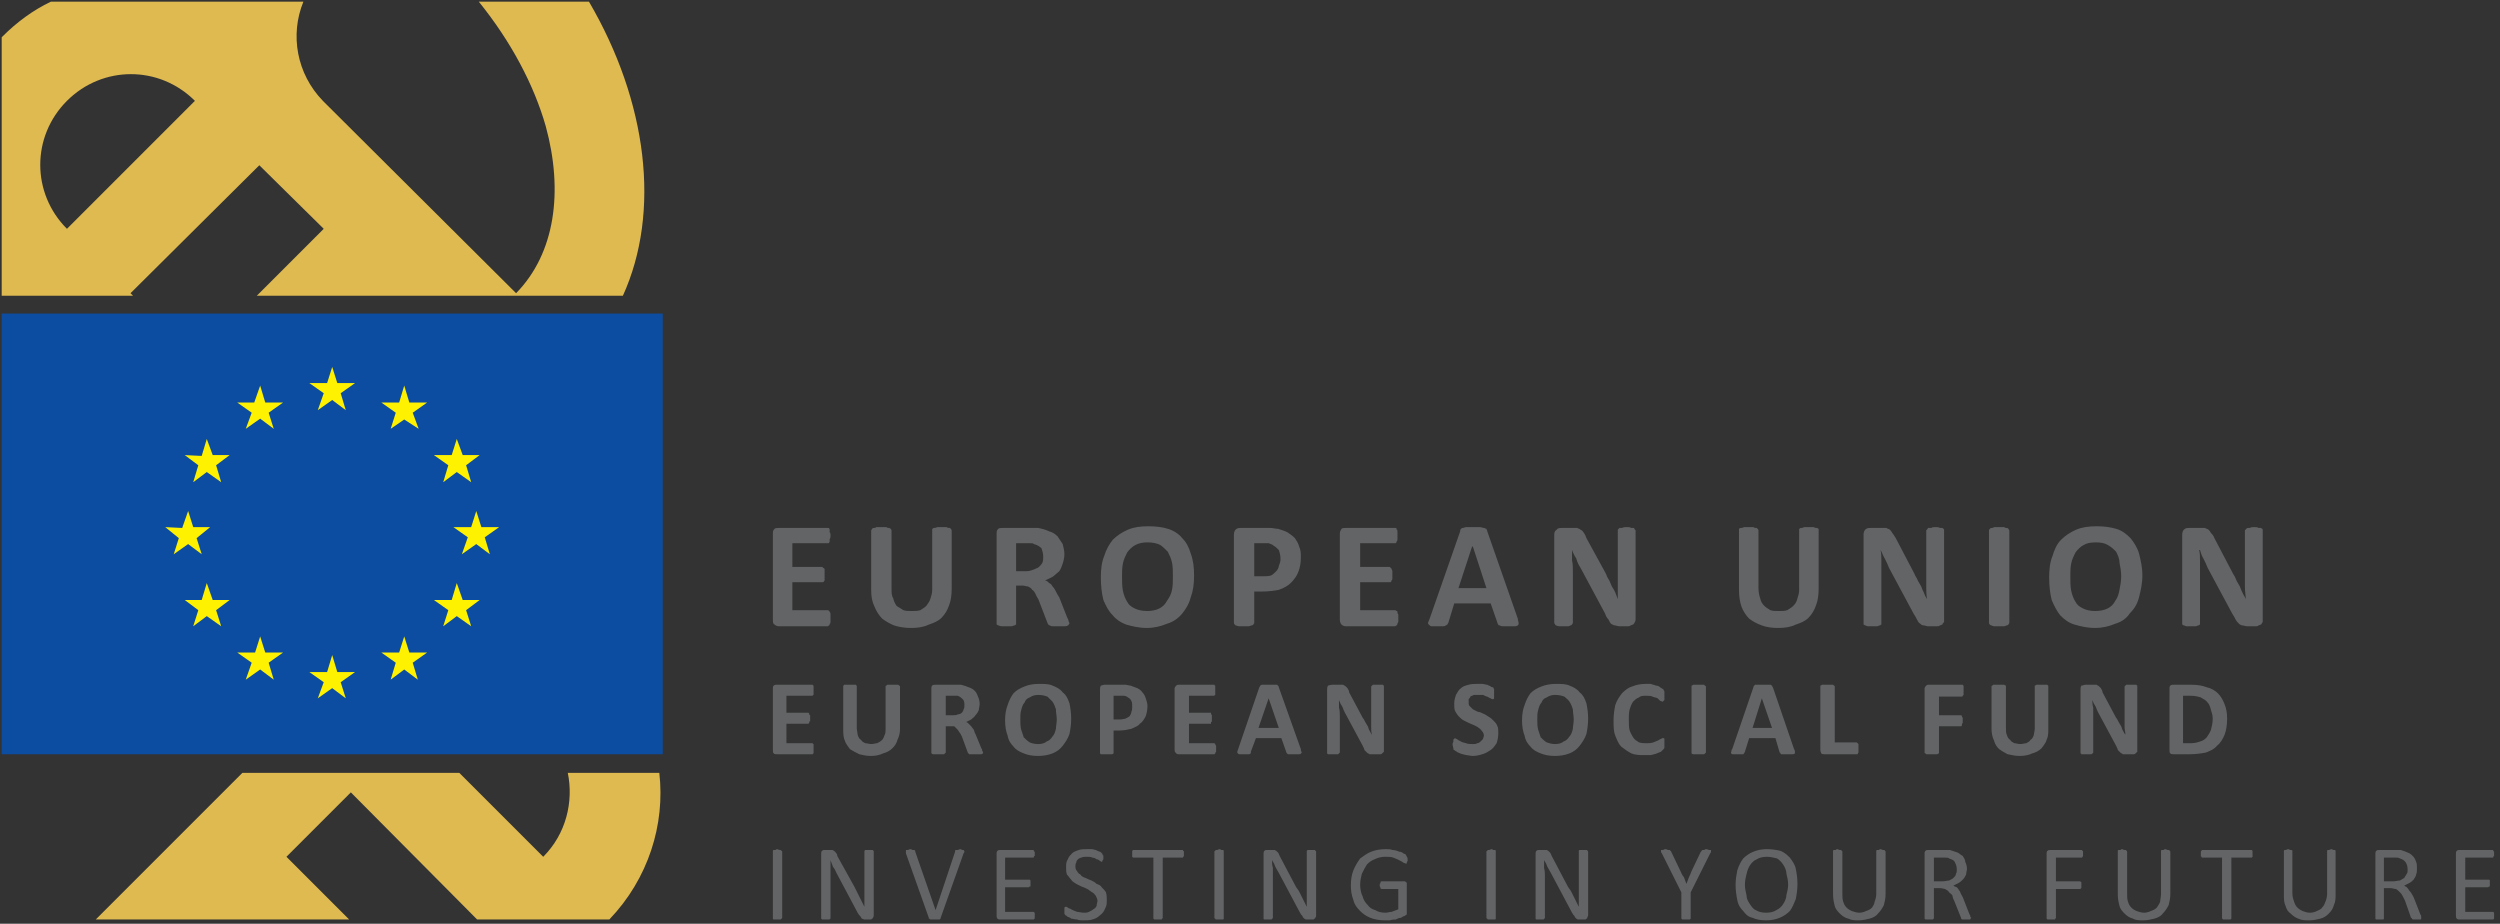 <svg width="295" height="109" viewBox="0 0 295 109" fill="none" xmlns="http://www.w3.org/2000/svg">
<rect x="0" y="0" width="295" height="109" fill="#333333" stroke="none"/>
<path d="M0.2 89H78.2V37H0.2V89Z" fill="#0D4DA1"/>
<path d="M37.5 48.4L39.2 47.2L40.8 48.4L40.2 46.4L41.9 45.2H39.8L39.2 43.3L38.6 45.2H36.5L38.2 46.4L37.5 48.4Z" fill="#FFF200"/>
<path d="M29 50.6L30.7 49.4L32.3 50.6L31.7 48.7L33.4 47.5H31.3L30.7 45.5L30 47.5H28L29.7 48.7L29 50.6Z" fill="#FFF200"/>
<path d="M24.4 51.8L23.8 53.8L21.8 53.7L23.4 54.9L22.8 56.9L24.4 55.7L26.1 56.9L25.5 54.9L27.1 53.7H25.1L24.4 51.8Z" fill="#FFF200"/>
<path d="M22.2 64.2L23.8 65.4L23.2 63.5L24.8 62.2H22.8L22.2 60.3L21.5 62.3L19.5 62.2L21.1 63.5L20.5 65.4L22.2 64.2Z" fill="#FFF200"/>
<path d="M25.1 70.8L24.4 68.8L23.8 70.8H21.8L23.4 72L22.8 73.9L24.4 72.7L26.1 73.9L25.5 72L27.1 70.8H25.1Z" fill="#FFF200"/>
<path d="M31.3 77L30.7 75.1L30.1 77H28L29.7 78.2L29 80.2L30.7 79L32.3 80.2L31.7 78.2L33.4 77H31.3Z" fill="#FFF200"/>
<path d="M39.8 79.3L39.2 77.3L38.6 79.3H36.5L38.2 80.5L37.5 82.4L39.2 81.2L40.8 82.4L40.2 80.5L41.9 79.3H39.8Z" fill="#FFF200"/>
<path d="M48.3 77L47.7 75.1L47.1 77H45L46.7 78.2L46.1 80.2L47.7 79L49.3 80.2L48.7 78.2L50.4 77H48.3Z" fill="#FFF200"/>
<path d="M54.6 70.8L53.9 68.8L53.3 70.8H51.2L52.9 72L52.3 73.9L53.9 72.7L55.6 73.9L55 72L56.6 70.8H54.6Z" fill="#FFF200"/>
<path d="M58.9 62.2H56.8L56.2 60.3L55.6 62.2H53.5L55.2 63.4L54.5 65.4L56.2 64.2L57.8 65.4L57.2 63.4L58.9 62.2Z" fill="#FFF200"/>
<path d="M52.3 56.9L53.9 55.7L55.6 56.9L55 54.9L56.6 53.7H54.6L53.9 51.8L53.3 53.7H51.2L52.9 54.9L52.3 56.9Z" fill="#FFF200"/>
<path d="M47.7 45.5L47.1 47.5H45L46.7 48.7L46.1 50.6L47.7 49.5L49.4 50.6L48.7 48.7L50.4 47.5H48.3L47.7 45.5Z" fill="#FFF200"/>
<path d="M64.4 14.9C66.5 22.6 65.5 29.9 60.9 34.6L38.1 11.9C35 8.7 34.2 4.1 35.8 0.2H6C3.9 1.2 2 2.6 0.3 4.3L0.2 4.4V34.9H15.7L15.4 34.6L30.6 19.5L38.2 27L30.3 34.9H73.5C78 25 76.4 12 69.5 0.2H56.5C60.3 4.9 63 10 64.4 14.9V14.9ZM7.9 27C3.7 22.8 3.7 16.1 7.9 11.9C12.1 7.7 18.8 7.7 23 11.9L7.9 27Z" fill="#DEBA51"/>
<path d="M11.3 108.5H41.2L33.8 101.1L41.4 93.5L56.3 108.5H71.9C76.5 103.7 78.5 97.3 77.8 91.2H67C67.7 94.6 66.8 98.4 64.1 101.1L54.2 91.2H28.6L11.3 108.5Z" fill="#DEBA51"/>
<path d="M92.3 100.5C92.3 100.4 92.2 100.4 92.2 100.4C92.2 100.333 92.167 100.3 92.1 100.3H92C91.9 100.3 91.8 100.2 91.7 100.2C91.6 100.2 91.5 100.3 91.5 100.3C91.4 100.3 91.3 100.3 91.3 100.3C91.233 100.3 91.2 100.333 91.2 100.4V108.3C91.2 108.367 91.2 108.4 91.2 108.4C91.2 108.4 91.2 108.5 91.3 108.5C91.3 108.5 91.4 108.5 91.5 108.5C91.5 108.5 91.6 108.5 91.7 108.5C91.8 108.5 91.9 108.5 92 108.5H92.1C92.2 108.5 92.2 108.4 92.2 108.4C92.2 108.4 92.3 108.4 92.3 108.3V100.5ZM103.1 100.5C103.1 100.433 103.1 100.4 103.1 100.4C103 100.4 103 100.3 103 100.3C102.933 100.3 102.867 100.3 102.8 100.3C102.733 100.3 102.667 100.3 102.6 100.3C102.467 100.3 102.367 100.3 102.3 100.3C102.233 100.3 102.167 100.3 102.1 100.3L102 100.4V104.9C102 105.3 102 105.6 102 106C102 106.3 102 106.7 102 107C101.9 106.8 101.8 106.6 101.7 106.4C101.6 106.2 101.5 106 101.4 105.8C101.3 105.6 101.2 105.4 101.1 105.2C101 105 100.9 104.8 100.8 104.6L98.8 101C98.8 100.8 98.7 100.7 98.6 100.6C98.6 100.5 98.5 100.5 98.4 100.4C98.4 100.4 98.3 100.3 98.2 100.3C98.1 100.3 98 100.3 97.9 100.3H97.3C97.2 100.3 97.1 100.3 97 100.4C96.9 100.5 96.9 100.6 96.9 100.8V108.3C96.9 108.367 96.9 108.4 96.9 108.4L97 108.5C97 108.5 97.1 108.5 97.2 108.5C97.2 108.5 97.3 108.5 97.4 108.5C97.5 108.5 97.6 108.5 97.7 108.5C97.767 108.5 97.833 108.5 97.9 108.5C97.9 108.5 97.9 108.4 98 108.4V103.4C98 103.1 98 102.8 98 102.4C98 102.1 98 101.8 98 101.5C98.1 101.8 98.2 102 98.3 102.3C98.5 102.5 98.6 102.8 98.7 103L101.2 107.7C101.3 107.9 101.4 108 101.5 108.1C101.6 108.2 101.6 108.3 101.7 108.4C101.8 108.4 101.9 108.5 102 108.5C102 108.5 102.1 108.5 102.3 108.5H102.6C102.667 108.5 102.733 108.5 102.8 108.5L102.9 108.4C103 108.4 103 108.3 103 108.3C103.1 108.2 103.1 108.1 103.1 108V100.5ZM113.7 100.7C113.8 100.6 113.8 100.5 113.8 100.5C113.8 100.433 113.767 100.367 113.7 100.3H113.6C113.5 100.3 113.4 100.2 113.3 100.2C113.2 100.2 113.1 100.3 113 100.3C112.9 100.3 112.8 100.3 112.8 100.3C112.8 100.3 112.7 100.3 112.7 100.4V100.5L110.4 107.4L108 100.5C108 100.433 108 100.4 108 100.4C107.933 100.333 107.9 100.3 107.9 100.3C107.833 100.3 107.767 100.3 107.7 100.3C107.6 100.3 107.6 100.2 107.4 100.2C107.3 100.2 107.2 100.3 107.1 100.3C107 100.3 106.9 100.3 106.9 100.3C106.9 100.367 106.9 100.433 106.9 100.5C106.9 100.5 106.9 100.6 106.9 100.7L109.6 108.3V108.4H109.7C109.7 108.5 109.8 108.5 109.8 108.5H109.9C109.967 108.5 110.033 108.5 110.1 108.5C110.167 108.5 110.233 108.5 110.3 108.5C110.5 108.5 110.6 108.5 110.6 108.5C110.7 108.5 110.8 108.5 110.9 108.5C110.9 108.5 110.9 108.4 111 108.4V108.3L113.7 100.7ZM122.1 107.8V107.7C122 107.7 122 107.6 122 107.6H121.9H118.6V104.7H121.4L121.5 104.6H121.6C121.6 104.533 121.6 104.467 121.6 104.4C121.6 104.4 121.6 104.3 121.6 104.2C121.6 104.133 121.6 104.067 121.6 104V103.9C121.533 103.833 121.5 103.8 121.5 103.8H121.4H118.6V101.2H121.9C122 101.2 122 101.1 122 101.1C122 101.1 122 101 122.1 101C122.1 100.9 122.1 100.8 122.1 100.8C122.1 100.7 122.1 100.6 122.1 100.5C122 100.5 122 100.4 122 100.4C122 100.4 122 100.3 121.9 100.3H118C117.9 100.3 117.8 100.3 117.7 100.4C117.6 100.5 117.6 100.6 117.6 100.7V108C117.6 108.2 117.6 108.3 117.7 108.4C117.8 108.5 117.9 108.5 118 108.5H121.9H122C122 108.5 122 108.4 122.1 108.4C122.1 108.333 122.1 108.267 122.1 108.2C122.1 108.2 122.1 108.1 122.1 108C122.1 108 122.1 107.9 122.1 107.8ZM130.5 105.3C130.4 105.1 130.2 104.9 130 104.7C129.9 104.5 129.7 104.4 129.4 104.3C129.2 104.1 129 104 128.8 103.9C128.5 103.8 128.3 103.7 128.1 103.6C127.8 103.5 127.6 103.4 127.5 103.2C127.3 103.1 127.2 103 127.1 102.8C126.9 102.6 126.9 102.4 126.9 102.2C126.9 102.1 126.9 101.9 127 101.8C127 101.6 127.1 101.5 127.2 101.4C127.3 101.3 127.5 101.2 127.6 101.2C127.8 101.1 128 101.1 128.2 101.1C128.5 101.1 128.7 101.1 128.9 101.2C129.1 101.2 129.3 101.3 129.4 101.4C129.6 101.4 129.7 101.5 129.8 101.6C129.9 101.6 129.9 101.7 130 101.7L130.1 101.6V101.5L130.2 101.4C130.2 101.333 130.2 101.267 130.2 101.2C130.2 101.1 130.2 101 130.2 101C130.2 100.9 130.1 100.9 130.1 100.9C130.1 100.833 130.1 100.8 130.1 100.8C130.1 100.8 130.1 100.7 130 100.7C130 100.6 129.9 100.6 129.8 100.5C129.7 100.5 129.5 100.4 129.3 100.3C129.2 100.3 129 100.2 128.8 100.2C128.6 100.2 128.5 100.2 128.3 100.2C127.9 100.2 127.6 100.2 127.3 100.3C127 100.4 126.7 100.5 126.5 100.7C126.3 100.9 126.1 101.1 126 101.4C125.8 101.7 125.8 102 125.8 102.3C125.8 102.7 125.8 102.9 125.9 103.2C126.1 103.4 126.2 103.6 126.4 103.8C126.5 104 126.7 104.1 127 104.3C127.2 104.4 127.4 104.5 127.6 104.6C127.9 104.7 128.1 104.8 128.3 104.9C128.5 105 128.7 105.2 128.9 105.3C129.1 105.4 129.2 105.6 129.3 105.7C129.4 105.9 129.5 106.1 129.5 106.3C129.5 106.5 129.4 106.7 129.4 106.9C129.3 107.1 129.2 107.2 129 107.3C128.9 107.4 128.7 107.5 128.5 107.6C128.3 107.7 128.1 107.7 127.9 107.7C127.6 107.7 127.3 107.6 127.1 107.6C126.8 107.5 126.6 107.4 126.4 107.3C126.3 107.2 126.1 107.2 126 107.1C125.9 107 125.8 107 125.8 107H125.7L125.6 107.1V107.2C125.6 107.3 125.6 107.4 125.6 107.5C125.6 107.6 125.6 107.7 125.6 107.8C125.6 107.9 125.7 107.9 125.7 108C125.8 108 125.9 108.1 126 108.2C126.1 108.2 126.3 108.3 126.4 108.4C126.6 108.4 126.8 108.5 127.1 108.5C127.3 108.6 127.6 108.6 127.8 108.6C128.2 108.6 128.6 108.6 128.9 108.5C129.3 108.4 129.6 108.2 129.8 108C130.1 107.8 130.3 107.5 130.4 107.2C130.6 106.9 130.6 106.6 130.6 106.2C130.6 105.9 130.6 105.6 130.5 105.3V105.3ZM139.7 100.5C139.7 100.5 139.7 100.4 139.6 100.4V100.3C139.533 100.3 139.5 100.3 139.5 100.3H133.8C133.733 100.3 133.7 100.3 133.7 100.3L133.6 100.4V100.5C133.6 100.6 133.6 100.7 133.6 100.8C133.6 100.8 133.6 100.9 133.6 101V101.1L133.7 101.2H136.1V108.3C136.1 108.367 136.1 108.4 136.1 108.4L136.2 108.5C136.2 108.5 136.3 108.5 136.4 108.5C136.4 108.5 136.5 108.5 136.6 108.5C136.7 108.5 136.8 108.5 136.9 108.5C136.967 108.5 137.033 108.5 137.1 108.5V108.4C137.167 108.4 137.2 108.367 137.2 108.3V101.2H139.6V101.1C139.7 101.1 139.7 101 139.7 101C139.7 100.9 139.7 100.8 139.7 100.8C139.7 100.7 139.7 100.6 139.7 100.5V100.5ZM144.4 100.5C144.4 100.433 144.4 100.4 144.4 100.4C144.4 100.333 144.367 100.3 144.3 100.3C144.3 100.3 144.2 100.3 144.1 100.3C144.1 100.3 144 100.2 143.9 100.2C143.8 100.2 143.7 100.3 143.6 100.3H143.5C143.433 100.3 143.4 100.333 143.4 100.4C143.333 100.4 143.3 100.433 143.3 100.5V108.3C143.3 108.367 143.333 108.4 143.4 108.4C143.4 108.4 143.4 108.5 143.5 108.5H143.6C143.7 108.5 143.8 108.5 143.9 108.5C144 108.5 144.1 108.5 144.1 108.5C144.2 108.5 144.3 108.5 144.3 108.5C144.4 108.5 144.4 108.4 144.4 108.4V108.3V100.5ZM155.3 100.5C155.3 100.433 155.267 100.4 155.2 100.4V100.3C155.133 100.3 155.067 100.3 155 100.3C154.9 100.3 154.8 100.3 154.7 100.3C154.6 100.3 154.5 100.3 154.5 100.3C154.4 100.3 154.3 100.3 154.3 100.3L154.2 100.4V104.9C154.2 105.3 154.2 105.6 154.2 106C154.2 106.3 154.2 106.7 154.2 107C154.1 106.8 154 106.6 153.9 106.4C153.8 106.2 153.7 106 153.6 105.8C153.5 105.6 153.4 105.4 153.3 105.2C153.2 105 153 104.8 152.9 104.6L151 101C150.9 100.8 150.9 100.7 150.8 100.6C150.733 100.533 150.667 100.467 150.6 100.4C150.5 100.4 150.5 100.3 150.4 100.3C150.3 100.3 150.2 100.3 150.1 100.3H149.5C149.4 100.3 149.3 100.3 149.2 100.4C149.1 100.5 149.1 100.6 149.1 100.8V108.3C149.1 108.367 149.1 108.4 149.1 108.4C149.1 108.4 149.1 108.5 149.2 108.5H149.3C149.4 108.5 149.5 108.5 149.6 108.5C149.7 108.5 149.8 108.5 149.9 108.5H150C150.1 108.5 150.1 108.4 150.1 108.4C150.1 108.4 150.2 108.4 150.2 108.3V103.4C150.2 103.1 150.2 102.8 150.2 102.4C150.1 102.1 150.1 101.8 150.1 101.5C150.3 101.8 150.4 102 150.5 102.3C150.6 102.5 150.8 102.8 150.9 103L153.4 107.7C153.5 107.9 153.6 108 153.7 108.1C153.7 108.2 153.8 108.3 153.9 108.4C154 108.4 154 108.5 154.1 108.5C154.2 108.5 154.3 108.5 154.4 108.5H154.8C154.8 108.5 154.9 108.5 155 108.5L155.1 108.4C155.2 108.4 155.2 108.3 155.2 108.3C155.3 108.2 155.3 108.1 155.3 108V100.5ZM166 101.1C166 101.033 165.967 100.967 165.9 100.9C165.9 100.8 165.8 100.8 165.6 100.7C165.5 100.6 165.3 100.5 165.1 100.5C164.9 100.4 164.6 100.3 164.3 100.3C164.1 100.2 163.8 100.2 163.5 100.2C162.9 100.2 162.3 100.3 161.8 100.5C161.3 100.7 160.9 101 160.5 101.3C160.2 101.7 159.9 102.2 159.7 102.7C159.5 103.2 159.4 103.8 159.4 104.5C159.4 105.1 159.5 105.7 159.7 106.2C159.8 106.7 160.1 107.1 160.5 107.5C160.8 107.8 161.2 108.1 161.7 108.3C162.2 108.5 162.8 108.6 163.4 108.6C163.6 108.6 163.8 108.6 164 108.6C164.3 108.5 164.5 108.5 164.7 108.5C164.9 108.4 165.1 108.3 165.3 108.3C165.5 108.2 165.6 108.1 165.7 108.1C165.9 108 166 107.9 166 107.9C166 107.8 166 107.7 166 107.6V104.4C166 104.4 166 104.3 166 104.2C166 104.2 166 104.1 165.9 104.1L165.8 104H165.7H163.1C163.033 104 163 104 163 104C162.9 104 162.9 104.1 162.9 104.1V104.2C162.8 104.3 162.8 104.4 162.8 104.5C162.8 104.6 162.9 104.7 162.9 104.8C162.9 104.9 163 104.9 163.1 104.9H165V107.3C164.7 107.4 164.5 107.5 164.2 107.6C164 107.6 163.7 107.7 163.5 107.7C163 107.7 162.6 107.6 162.3 107.4C161.9 107.3 161.6 107.1 161.4 106.8C161.1 106.5 160.9 106.2 160.8 105.8C160.6 105.4 160.5 104.9 160.5 104.4C160.5 103.9 160.6 103.5 160.7 103.1C160.9 102.7 161.1 102.3 161.3 102C161.6 101.7 161.9 101.5 162.2 101.4C162.6 101.2 163 101.1 163.4 101.1C163.8 101.1 164.2 101.1 164.4 101.2C164.7 101.3 164.9 101.4 165.1 101.5C165.3 101.6 165.5 101.7 165.6 101.8C165.7 101.8 165.8 101.9 165.9 101.9H166C166 101.833 166 101.8 166 101.8C166 101.733 166.033 101.667 166.1 101.6C166.1 101.6 166.1 101.5 166.1 101.4C166.1 101.3 166.1 101.2 166 101.1V101.1ZM176.5 100.5C176.5 100.433 176.5 100.4 176.5 100.4C176.5 100.333 176.467 100.3 176.4 100.3C176.4 100.3 176.3 100.3 176.2 100.3C176.2 100.3 176.1 100.2 176 100.2C175.9 100.2 175.8 100.3 175.7 100.3H175.6C175.533 100.3 175.5 100.333 175.5 100.4C175.433 100.4 175.4 100.433 175.4 100.5V108.3C175.4 108.367 175.433 108.4 175.5 108.4C175.5 108.4 175.5 108.5 175.6 108.5H175.7C175.8 108.5 175.9 108.5 176 108.5C176.1 108.5 176.2 108.5 176.2 108.5C176.3 108.5 176.4 108.5 176.4 108.5C176.5 108.5 176.5 108.4 176.5 108.4V108.3V100.5ZM187.4 100.5C187.4 100.433 187.367 100.4 187.3 100.4V100.3C187.233 100.3 187.167 100.3 187.1 100.3C187 100.3 186.9 100.3 186.8 100.3C186.7 100.3 186.6 100.3 186.6 100.3C186.5 100.3 186.4 100.3 186.4 100.3C186.3 100.3 186.3 100.4 186.3 100.4V104.9C186.3 105.3 186.3 105.6 186.3 106C186.3 106.3 186.3 106.7 186.3 107C186.2 106.8 186.1 106.6 186 106.4C185.9 106.2 185.8 106 185.7 105.8C185.6 105.6 185.5 105.4 185.4 105.2C185.3 105 185.1 104.8 185 104.6L183.1 101C183 100.8 183 100.7 182.9 100.6C182.833 100.533 182.767 100.467 182.7 100.4C182.6 100.4 182.6 100.3 182.5 100.3C182.4 100.3 182.3 100.3 182.2 100.3H181.6C181.5 100.3 181.4 100.3 181.3 100.4C181.2 100.5 181.2 100.6 181.2 100.8V108.3C181.2 108.367 181.2 108.4 181.2 108.4C181.2 108.4 181.2 108.5 181.3 108.5H181.4C181.5 108.5 181.6 108.5 181.7 108.5C181.8 108.5 181.9 108.5 182 108.5H182.1C182.2 108.5 182.2 108.4 182.2 108.4C182.2 108.4 182.3 108.4 182.3 108.3V103.4C182.3 103.1 182.3 102.8 182.2 102.4C182.2 102.1 182.2 101.8 182.2 101.5C182.4 101.8 182.5 102 182.6 102.3C182.7 102.5 182.9 102.8 183 103L185.5 107.7C185.6 107.9 185.7 108 185.8 108.1C185.8 108.2 185.9 108.3 186 108.4C186.1 108.4 186.1 108.5 186.2 108.5C186.3 108.5 186.4 108.5 186.5 108.5H186.9C186.9 108.5 187 108.5 187.1 108.5L187.2 108.4C187.3 108.4 187.3 108.3 187.3 108.3C187.3 108.2 187.4 108.1 187.4 108V100.5ZM201.8 100.7C201.9 100.6 201.9 100.5 201.9 100.5C201.9 100.433 201.9 100.367 201.9 100.3C201.833 100.3 201.767 100.3 201.7 100.3C201.6 100.3 201.5 100.2 201.3 100.2C201.2 100.2 201.1 100.3 201.1 100.3C201 100.3 200.9 100.3 200.9 100.3C200.833 100.3 200.8 100.333 200.8 100.4L200.7 100.5L199.6 102.8C199.5 103.1 199.4 103.3 199.3 103.5C199.2 103.8 199.1 104 199 104.3C198.9 104 198.8 103.8 198.7 103.5C198.5 103.3 198.4 103 198.3 102.8L197.2 100.5C197.2 100.433 197.167 100.4 197.1 100.4C197.1 100.333 197.067 100.3 197 100.3C197 100.3 196.9 100.3 196.8 100.3C196.8 100.3 196.7 100.2 196.5 100.2C196.4 100.2 196.3 100.3 196.2 100.3C196.133 100.3 196.067 100.3 196 100.3C196 100.367 196 100.4 196 100.4C196 100.5 196 100.6 196.1 100.7L198.4 105.3V108.3C198.4 108.367 198.4 108.4 198.4 108.4L198.5 108.5C198.567 108.5 198.633 108.5 198.7 108.5C198.767 108.5 198.867 108.5 199 108.5C199.067 108.5 199.133 108.5 199.2 108.5C199.267 108.5 199.333 108.5 199.4 108.5L199.5 108.4V105.3L201.8 100.7ZM211.9 102.5C211.8 102 211.5 101.6 211.2 101.2C210.9 100.9 210.6 100.6 210.1 100.4C209.7 100.3 209.1 100.2 208.5 100.2C207.9 100.2 207.4 100.3 206.9 100.5C206.4 100.7 206 101 205.7 101.3C205.4 101.7 205.2 102.1 205 102.7C204.9 103.2 204.8 103.8 204.8 104.4C204.8 105.1 204.9 105.7 205 106.2C205.1 106.8 205.4 107.2 205.7 107.5C206 107.9 206.3 108.2 206.8 108.3C207.2 108.5 207.8 108.6 208.4 108.6C209 108.6 209.5 108.5 210 108.3C210.5 108.1 210.9 107.8 211.2 107.5C211.5 107.1 211.7 106.6 211.9 106.1C212 105.6 212.1 105 212.1 104.3C212.1 103.6 212 103 211.9 102.5ZM210.8 105.6C210.8 106 210.6 106.4 210.4 106.7C210.2 107 210 107.2 209.6 107.4C209.3 107.6 208.9 107.7 208.4 107.7C207.9 107.7 207.5 107.6 207.2 107.4C206.9 107.3 206.7 107 206.5 106.7C206.3 106.4 206.1 106.1 206.1 105.7C206 105.3 205.9 104.8 205.9 104.4C205.9 103.9 206 103.5 206.1 103.1C206.2 102.7 206.3 102.4 206.5 102.1C206.7 101.8 207 101.5 207.3 101.4C207.6 101.2 208 101.1 208.5 101.1C208.9 101.1 209.3 101.2 209.7 101.3C210 101.5 210.2 101.7 210.4 102C210.6 102.3 210.8 102.7 210.8 103.1C210.9 103.5 211 103.9 211 104.4C211 104.8 210.9 105.2 210.8 105.6ZM222.5 100.5C222.5 100.433 222.467 100.4 222.4 100.4C222.4 100.333 222.4 100.3 222.4 100.3C222.333 100.3 222.267 100.3 222.2 100.3C222.1 100.3 222 100.2 221.9 100.2C221.8 100.2 221.7 100.3 221.7 100.3C221.6 100.3 221.5 100.3 221.5 100.3C221.5 100.3 221.4 100.3 221.4 100.4V105.5C221.4 105.8 221.3 106.2 221.2 106.4C221.2 106.7 221 106.9 220.9 107.1C220.7 107.3 220.5 107.4 220.2 107.5C220 107.6 219.7 107.7 219.4 107.7C219.1 107.7 218.8 107.6 218.5 107.5C218.3 107.4 218.1 107.3 217.9 107.1C217.7 106.9 217.6 106.7 217.5 106.4C217.4 106.1 217.4 105.8 217.4 105.4V100.5C217.4 100.433 217.367 100.4 217.3 100.4C217.3 100.333 217.3 100.3 217.3 100.3C217.233 100.3 217.167 100.3 217.1 100.3C217 100.3 216.9 100.2 216.8 100.2C216.7 100.2 216.6 100.3 216.6 100.3C216.5 100.3 216.4 100.3 216.4 100.3C216.4 100.3 216.3 100.3 216.3 100.4V105.5C216.3 106.1 216.4 106.5 216.5 106.9C216.6 107.3 216.9 107.6 217.1 107.8C217.4 108.1 217.7 108.3 218.1 108.4C218.5 108.6 218.9 108.6 219.3 108.6C219.8 108.6 220.2 108.5 220.6 108.4C221 108.3 221.4 108.1 221.6 107.8C221.9 107.5 222.1 107.2 222.3 106.8C222.4 106.4 222.5 106 222.5 105.5V100.5ZM232.5 108.2C232.5 108.1 232.5 108 232.4 107.9L231.7 106.1C231.6 105.8 231.5 105.7 231.4 105.5C231.3 105.3 231.3 105.2 231.2 105.1C231.1 104.9 231 104.8 230.9 104.7C230.7 104.6 230.6 104.6 230.5 104.5C230.7 104.4 230.9 104.3 231.1 104.2C231.3 104.1 231.5 103.9 231.6 103.8C231.8 103.6 231.9 103.4 232 103.2C232 103 232.1 102.7 232.1 102.5C232.1 102.2 232 101.9 231.9 101.7C231.9 101.4 231.7 101.2 231.6 101C231.4 100.9 231.2 100.7 231 100.6C230.7 100.5 230.4 100.4 230.1 100.3C230 100.3 229.9 100.3 229.8 100.3C229.6 100.3 229.4 100.3 229.2 100.3H227.5C227.4 100.3 227.3 100.3 227.2 100.4C227.1 100.5 227.1 100.6 227.1 100.7V108.3C227.1 108.367 227.1 108.4 227.1 108.4L227.2 108.5C227.2 108.5 227.3 108.5 227.4 108.5C227.4 108.5 227.5 108.5 227.6 108.5C227.7 108.5 227.8 108.5 227.9 108.5C227.967 108.5 228.033 108.5 228.1 108.5C228.1 108.5 228.1 108.4 228.2 108.4V104.8H228.9C229.2 104.8 229.4 104.9 229.5 104.9C229.7 105 229.9 105.1 230 105.3C230.1 105.4 230.3 105.5 230.4 105.7C230.4 105.9 230.5 106.1 230.6 106.3L231.4 108.3V108.4C231.5 108.4 231.5 108.5 231.5 108.5C231.567 108.5 231.633 108.5 231.7 108.5C231.8 108.5 231.9 108.5 232 108.5C232.1 108.5 232.2 108.5 232.3 108.5C232.367 108.5 232.433 108.5 232.5 108.5V108.4C232.567 108.4 232.6 108.367 232.6 108.3L232.5 108.2V108.2ZM230.8 103.1C230.8 103.3 230.7 103.4 230.5 103.6C230.4 103.7 230.2 103.8 230 103.9C229.8 103.9 229.5 104 229.2 104H228.2V101.2H229.1C229.3 101.2 229.5 101.2 229.6 101.2C229.8 101.2 229.9 101.2 230 101.3C230.3 101.4 230.6 101.5 230.7 101.8C230.8 102 230.9 102.2 230.9 102.6C230.9 102.8 230.9 103 230.8 103.1V103.1ZM245.8 100.5C245.8 100.5 245.8 100.4 245.7 100.4V100.3C245.633 100.3 245.6 100.3 245.6 100.3H241.9C241.8 100.3 241.7 100.3 241.6 100.4C241.5 100.5 241.5 100.6 241.5 100.7V108.3C241.5 108.367 241.5 108.4 241.5 108.4L241.6 108.5C241.6 108.5 241.7 108.5 241.8 108.5C241.8 108.5 241.9 108.5 242 108.5C242.1 108.5 242.2 108.5 242.3 108.5C242.367 108.5 242.433 108.5 242.5 108.5V108.4C242.567 108.4 242.6 108.367 242.6 108.3V104.9H245.4H245.5C245.5 104.9 245.5 104.8 245.6 104.8V104.7C245.6 104.6 245.6 104.5 245.6 104.5C245.6 104.4 245.6 104.3 245.6 104.2V104.1C245.5 104.1 245.5 104 245.5 104H245.4H242.6V101.2H245.7V101.1C245.8 101.1 245.8 101 245.8 101C245.8 100.9 245.8 100.8 245.8 100.8C245.8 100.7 245.8 100.6 245.8 100.5V100.5ZM256.1 100.5C256.1 100.433 256.067 100.4 256 100.4C256 100.333 256 100.3 256 100.3C255.933 100.3 255.867 100.3 255.8 100.3C255.7 100.3 255.6 100.2 255.5 100.2C255.4 100.2 255.3 100.3 255.3 100.3C255.2 100.3 255.1 100.3 255.1 100.3C255.1 100.3 255 100.3 255 100.4V105.5C255 105.8 254.9 106.2 254.9 106.4C254.8 106.7 254.6 106.9 254.5 107.1C254.3 107.3 254.1 107.4 253.8 107.5C253.6 107.6 253.3 107.7 253 107.7C252.7 107.7 252.4 107.6 252.1 107.5C251.9 107.4 251.7 107.3 251.5 107.1C251.3 106.9 251.2 106.7 251.1 106.4C251 106.1 251 105.8 251 105.4V100.5C251 100.433 250.967 100.4 250.9 100.4C250.9 100.333 250.9 100.3 250.9 100.3C250.833 100.3 250.767 100.3 250.7 100.3C250.6 100.3 250.5 100.2 250.4 100.2C250.3 100.2 250.2 100.3 250.2 100.3C250.1 100.3 250 100.3 250 100.3C250 100.3 249.9 100.3 249.9 100.4V105.5C249.9 106.1 250 106.5 250.1 106.9C250.2 107.3 250.5 107.6 250.7 107.8C251 108.1 251.3 108.3 251.7 108.4C252 108.6 252.5 108.6 252.9 108.6C253.4 108.6 253.8 108.5 254.2 108.4C254.6 108.3 255 108.1 255.2 107.8C255.5 107.5 255.7 107.2 255.9 106.8C256 106.4 256.1 106 256.1 105.5V100.5ZM265.8 100.5V100.4L265.7 100.3H265.6H259.9H259.8V100.4C259.7 100.4 259.7 100.5 259.7 100.5C259.7 100.6 259.7 100.7 259.7 100.8C259.7 100.8 259.7 100.9 259.7 101C259.7 101 259.7 101.1 259.8 101.1V101.2H259.9H262.2V108.3C262.2 108.367 262.2 108.4 262.2 108.4C262.3 108.4 262.3 108.5 262.3 108.5C262.367 108.5 262.433 108.5 262.5 108.5C262.6 108.5 262.7 108.5 262.8 108.5C262.9 108.5 263 108.5 263 108.5C263.067 108.5 263.133 108.5 263.2 108.5L263.3 108.4V101.2H265.6H265.7L265.8 101.1V101C265.8 100.9 265.8 100.8 265.8 100.8C265.8 100.7 265.8 100.6 265.8 100.5V100.5ZM275.6 100.5C275.6 100.433 275.6 100.4 275.6 100.4C275.6 100.333 275.567 100.3 275.5 100.3H275.4C275.3 100.3 275.2 100.2 275.1 100.2C275 100.2 274.9 100.3 274.8 100.3H274.7C274.633 100.3 274.6 100.333 274.6 100.4V105.5C274.6 105.8 274.5 106.2 274.4 106.4C274.3 106.7 274.2 106.9 274 107.1C273.9 107.3 273.6 107.4 273.4 107.5C273.2 107.6 272.9 107.7 272.6 107.7C272.2 107.7 272 107.6 271.7 107.5C271.5 107.4 271.3 107.3 271.1 107.1C270.9 106.9 270.8 106.7 270.7 106.4C270.6 106.1 270.5 105.8 270.5 105.4V100.5C270.5 100.433 270.5 100.4 270.5 100.4C270.5 100.333 270.467 100.3 270.4 100.3H270.3C270.2 100.3 270.1 100.2 270 100.2C269.9 100.2 269.8 100.3 269.7 100.3H269.6C269.533 100.3 269.5 100.333 269.5 100.4V105.5C269.5 106.1 269.5 106.5 269.7 106.9C269.8 107.3 270 107.6 270.3 107.8C270.6 108.1 270.9 108.3 271.2 108.4C271.6 108.6 272 108.6 272.5 108.6C273 108.6 273.4 108.5 273.8 108.4C274.2 108.3 274.5 108.1 274.8 107.8C275.1 107.5 275.3 107.2 275.4 106.8C275.6 106.4 275.6 106 275.6 105.5V100.5ZM285.7 108.2C285.7 108.1 285.7 108 285.6 107.9L284.9 106.1C284.8 105.8 284.7 105.7 284.6 105.5C284.5 105.3 284.4 105.2 284.3 105.1C284.2 104.9 284.1 104.8 284 104.7C283.9 104.6 283.8 104.6 283.7 104.5C283.9 104.4 284.1 104.3 284.3 104.2C284.5 104.1 284.7 103.9 284.8 103.8C284.9 103.6 285.1 103.4 285.1 103.2C285.2 103 285.2 102.7 285.2 102.5C285.2 102.2 285.2 101.9 285.1 101.7C285 101.4 284.9 101.2 284.7 101C284.6 100.9 284.4 100.7 284.1 100.6C283.9 100.5 283.6 100.4 283.3 100.3C283.2 100.3 283.1 100.3 282.9 100.3C282.8 100.3 282.6 100.3 282.4 100.3H280.7C280.6 100.3 280.5 100.3 280.4 100.4C280.3 100.5 280.3 100.6 280.3 100.7V108.3C280.3 108.367 280.3 108.4 280.3 108.4C280.3 108.4 280.3 108.5 280.4 108.5H280.5C280.6 108.5 280.7 108.5 280.8 108.5C280.9 108.5 281 108.5 281.1 108.5H281.2C281.3 108.5 281.3 108.4 281.3 108.4V104.8H282.1C282.3 104.8 282.5 104.9 282.7 104.9C282.9 105 283 105.1 283.2 105.3C283.3 105.4 283.4 105.5 283.5 105.7C283.6 105.9 283.7 106.1 283.8 106.3L284.5 108.3C284.6 108.3 284.6 108.4 284.6 108.4L284.7 108.5C284.767 108.5 284.833 108.5 284.9 108.5C284.9 108.5 285 108.5 285.1 108.5C285.3 108.5 285.4 108.5 285.5 108.5H285.6C285.7 108.5 285.7 108.4 285.7 108.4V108.2V108.2ZM284 103.1C283.9 103.3 283.8 103.4 283.7 103.6C283.5 103.7 283.4 103.8 283.2 103.9C282.9 103.9 282.7 104 282.4 104H281.3V101.2H282.3C282.5 101.2 282.7 101.2 282.8 101.2C282.9 101.2 283 101.2 283.2 101.3C283.5 101.4 283.7 101.5 283.9 101.8C284 102 284.1 102.2 284.1 102.6C284.1 102.8 284.1 103 284 103.1V103.1ZM294.3 107.8V107.7L294.2 107.6H294.1H290.9V104.7H293.6L293.7 104.6H293.8C293.8 104.533 293.8 104.467 293.8 104.4C293.8 104.4 293.8 104.3 293.8 104.2C293.8 104.133 293.8 104.067 293.8 104V103.9C293.8 103.8 293.7 103.8 293.7 103.8H293.6H290.9V101.2H294.2V101.1L294.3 101C294.3 100.9 294.3 100.8 294.3 100.8C294.3 100.7 294.3 100.6 294.3 100.5L294.2 100.4V100.3C294.133 100.3 294.1 100.3 294.1 100.3H290.2C290.1 100.3 290 100.3 289.9 100.4C289.8 100.5 289.8 100.6 289.8 100.7V108C289.8 108.2 289.8 108.3 289.9 108.4C290 108.5 290.1 108.5 290.2 108.5H294.1H294.2L294.3 108.4C294.3 108.333 294.3 108.267 294.3 108.2C294.3 108.2 294.3 108.1 294.3 108C294.3 108 294.3 107.9 294.3 107.8V107.8Z" fill="#636466"/>
<path d="M96 88C96 88 96 87.9 96 87.8C96 87.8 95.9 87.8 95.9 87.7H95.8H92.8V85.4H95.3C95.367 85.4 95.4 85.4 95.4 85.4C95.467 85.333 95.5 85.267 95.5 85.2C95.5 85.2 95.5 85.1 95.6 85.1C95.6 85 95.6 84.9 95.6 84.8C95.6 84.6 95.6 84.5 95.6 84.4C95.5 84.4 95.5 84.3 95.5 84.3C95.5 84.233 95.467 84.167 95.4 84.1H92.8V82.1H95.9C95.9 82.033 95.933 82 96 82C96 81.9 96 81.8 96 81.8C96 81.7 96 81.6 96 81.5C96 81.3 96 81.2 96 81.1C96 81.1 96 81 96 80.9C95.933 80.9 95.9 80.867 95.9 80.8C95.833 80.8 95.8 80.8 95.8 80.8H91.7C91.5 80.8 91.4 80.8 91.3 80.9C91.2 81 91.2 81.1 91.2 81.3V88.5C91.2 88.7 91.2 88.8 91.3 88.9C91.4 89 91.5 89 91.7 89H95.8H95.9C95.9 88.9 96 88.9 96 88.9C96 88.8 96 88.7 96 88.7C96 88.6 96 88.5 96 88.4C96 88.2 96 88.1 96 88ZM106.2 81C106.2 81 106.2 80.9 106.1 80.9L106 80.8C105.9 80.8 105.8 80.8 105.7 80.8C105.6 80.8 105.5 80.8 105.3 80.8C105.2 80.8 105.1 80.8 104.9 80.8C104.8 80.8 104.7 80.8 104.7 80.8C104.633 80.867 104.6 80.9 104.6 80.9C104.5 80.9 104.5 81 104.5 81V86C104.5 86.3 104.5 86.5 104.4 86.7C104.3 87 104.2 87.2 104.1 87.3C103.9 87.5 103.7 87.6 103.5 87.7C103.3 87.7 103.1 87.8 102.8 87.8C102.6 87.8 102.3 87.7 102.1 87.7C101.9 87.6 101.7 87.5 101.6 87.3C101.4 87.2 101.3 87 101.2 86.7C101.2 86.5 101.1 86.2 101.1 85.9V81V80.9C101.1 80.9 101 80.9 101 80.8C100.9 80.8 100.8 80.8 100.7 80.8C100.6 80.8 100.5 80.8 100.3 80.8C100.1 80.8 100 80.8 99.9 80.8C99.8 80.8 99.7 80.8 99.6 80.8C99.6 80.9 99.5 80.9 99.5 80.9V81V86C99.5 86.5 99.5 87 99.7 87.4C99.8 87.8 100.1 88.1 100.3 88.4C100.6 88.6 101 88.8 101.4 89C101.8 89.1 102.2 89.2 102.8 89.2C103.3 89.2 103.8 89.1 104.2 88.9C104.6 88.8 105 88.6 105.3 88.3C105.6 88 105.8 87.7 105.9 87.3C106.1 86.9 106.2 86.5 106.2 86V81ZM115.9 88.6C115.9 88.5 115.9 88.4 115.8 88.3L115.1 86.6C115 86.5 115 86.3 114.9 86.1C114.8 86 114.7 85.8 114.6 85.7C114.5 85.6 114.4 85.5 114.3 85.4C114.2 85.3 114.1 85.2 114 85.2C114.2 85.1 114.4 85 114.6 84.9C114.8 84.7 115 84.6 115.1 84.4C115.3 84.2 115.4 84 115.5 83.8C115.5 83.6 115.6 83.3 115.6 83.1C115.6 82.7 115.5 82.4 115.4 82.2C115.3 81.9 115.2 81.7 115 81.5C114.8 81.3 114.6 81.2 114.3 81.1C114.1 81 113.8 80.9 113.4 80.8C113.3 80.8 113.2 80.8 113 80.8C112.9 80.8 112.7 80.8 112.5 80.8H110.4C110.2 80.8 110.1 80.8 110 80.9C109.9 81 109.9 81.1 109.9 81.3V88.8V88.9C110 88.9 110 89 110.1 89C110.1 89 110.2 89 110.3 89C110.4 89 110.6 89 110.7 89C110.9 89 111 89 111.1 89C111.2 89 111.3 89 111.4 89L111.5 88.9L111.6 88.8V85.7H112.1C112.3 85.7 112.4 85.7 112.6 85.7C112.7 85.8 112.8 85.9 112.9 86C113 86.1 113.1 86.2 113.2 86.4C113.3 86.5 113.4 86.7 113.5 86.9L114.2 88.8C114.2 88.8 114.2 88.9 114.3 88.9C114.3 88.9 114.3 89 114.4 89C114.4 89 114.5 89 114.6 89C114.7 89 114.9 89 115.1 89C115.3 89 115.4 89 115.6 89C115.7 89 115.8 89 115.8 89C115.9 89 115.9 88.9 116 88.9V88.8C116 88.733 115.967 88.667 115.9 88.6V88.6ZM113.7 83.7C113.7 83.8 113.6 84 113.5 84.1C113.4 84.2 113.2 84.3 113 84.3C112.9 84.4 112.6 84.4 112.4 84.4H111.6V82.1H112.3C112.5 82.1 112.6 82.1 112.8 82.1C112.9 82.1 113 82.1 113 82.1C113.3 82.2 113.5 82.4 113.6 82.5C113.8 82.7 113.8 83 113.8 83.2C113.8 83.4 113.8 83.6 113.7 83.7V83.7ZM126.2 83C126 82.4 125.8 82 125.4 81.7C125.1 81.3 124.7 81.1 124.2 80.9C123.8 80.7 123.2 80.7 122.6 80.7C121.9 80.7 121.4 80.8 120.9 81C120.4 81.2 120 81.4 119.6 81.8C119.3 82.2 119.1 82.6 118.9 83.2C118.7 83.7 118.6 84.3 118.6 85C118.6 85.7 118.7 86.3 118.9 86.8C119 87.4 119.3 87.8 119.6 88.1C119.9 88.5 120.3 88.7 120.8 88.9C121.3 89.1 121.8 89.2 122.5 89.2C123.1 89.2 123.7 89.1 124.2 88.9C124.7 88.7 125.1 88.4 125.4 88C125.7 87.6 126 87.2 126.2 86.6C126.3 86.1 126.4 85.5 126.4 84.8C126.4 84.1 126.3 83.5 126.2 83V83ZM124.6 86C124.5 86.4 124.4 86.7 124.2 86.9C124 87.2 123.8 87.4 123.5 87.5C123.3 87.7 122.9 87.8 122.5 87.8C122.1 87.8 121.7 87.7 121.5 87.6C121.2 87.4 121 87.2 120.8 87C120.7 86.7 120.6 86.4 120.5 86.1C120.4 85.7 120.4 85.3 120.4 84.9C120.4 84.5 120.4 84.1 120.5 83.8C120.6 83.4 120.7 83.1 120.9 82.9C121 82.6 121.2 82.4 121.5 82.3C121.8 82.1 122.1 82 122.5 82C123 82 123.3 82.1 123.6 82.2C123.8 82.4 124 82.6 124.2 82.8C124.4 83.1 124.5 83.4 124.6 83.7C124.6 84.1 124.7 84.5 124.7 84.9C124.7 85.3 124.6 85.7 124.6 86V86ZM135.2 82.4C135.1 82.1 135 81.9 134.8 81.7C134.7 81.5 134.4 81.3 134.2 81.2C133.9 81.1 133.7 81 133.4 80.9C133.2 80.9 133 80.8 132.8 80.8C132.6 80.8 132.4 80.8 132.3 80.8H130.3C130.2 80.8 130 80.9 129.9 80.9C129.8 81.1 129.8 81.2 129.8 81.4V88.8V88.9L129.9 89C130 89 130.1 89 130.2 89C130.3 89 130.4 89 130.6 89C130.8 89 130.9 89 131 89C131.1 89 131.2 89 131.2 89C131.3 89 131.4 88.9 131.4 88.9V88.8V86.2H132.1C132.6 86.2 133.1 86.1 133.5 86C133.9 85.8 134.3 85.7 134.5 85.4C134.8 85.2 135 84.9 135.2 84.5C135.3 84.2 135.4 83.8 135.4 83.3C135.4 83 135.3 82.7 135.2 82.4V82.4ZM133.5 84C133.5 84.2 133.4 84.3 133.3 84.5C133.2 84.6 133 84.7 132.8 84.8C132.7 84.8 132.4 84.9 132.2 84.9H131.4V82.1H132.1C132.3 82.1 132.5 82.1 132.6 82.1C132.8 82.1 133 82.2 133.1 82.3C133.3 82.4 133.4 82.5 133.5 82.7C133.6 82.9 133.6 83.1 133.6 83.4C133.6 83.6 133.6 83.8 133.5 84V84ZM143.5 88C143.5 88 143.4 87.9 143.4 87.8L143.3 87.7H140.3V85.4H142.9C142.9 85.333 142.9 85.267 142.9 85.2C143 85.2 143 85.1 143 85.1C143 85 143 84.9 143 84.8C143 84.6 143 84.5 143 84.4C143 84.4 143 84.3 142.9 84.3C142.9 84.233 142.9 84.167 142.9 84.1C142.833 84.1 142.8 84.1 142.8 84.1H140.3V82.1H143.2H143.3C143.3 82 143.4 82 143.4 82C143.4 81.9 143.4 81.8 143.4 81.8C143.4 81.7 143.4 81.6 143.4 81.5C143.4 81.3 143.4 81.2 143.4 81.1C143.4 81.1 143.4 81 143.4 80.9C143.4 80.9 143.3 80.9 143.3 80.8H143.2H139.1C139 80.8 138.9 80.8 138.8 80.9C138.7 81 138.6 81.1 138.6 81.3V88.5C138.6 88.7 138.7 88.8 138.8 88.9C138.9 89 139 89 139.1 89H143.2C143.267 89 143.3 89 143.3 89C143.367 88.933 143.4 88.9 143.4 88.9C143.4 88.8 143.5 88.7 143.5 88.7C143.5 88.6 143.5 88.5 143.5 88.4C143.5 88.2 143.5 88.1 143.5 88ZM150.9 81.1C150.9 81.033 150.867 80.967 150.8 80.9L150.7 80.8C150.6 80.8 150.5 80.8 150.3 80.8C150.2 80.8 150 80.8 149.7 80.8C149.5 80.8 149.3 80.8 149.2 80.8C149.1 80.8 149 80.8 148.9 80.8C148.8 80.8 148.8 80.9 148.7 80.9C148.7 80.967 148.667 81.033 148.6 81.1L146.1 88.4C146.1 88.5 146 88.6 146 88.7C146 88.8 146 88.9 146.1 88.9C146.1 89 146.2 89 146.3 89C146.4 89 146.5 89 146.7 89C146.9 89 147.1 89 147.2 89C147.3 89 147.4 89 147.4 89C147.5 89 147.5 88.9 147.6 88.9C147.6 88.833 147.6 88.767 147.6 88.7L148.2 87.1H151.2L151.8 88.8C151.8 88.8 151.8 88.9 151.9 88.9C151.9 88.967 151.933 89 152 89C152.067 89 152.167 89 152.3 89C152.4 89 152.6 89 152.8 89C153 89 153.1 89 153.3 89C153.4 89 153.5 89 153.5 88.9C153.6 88.9 153.6 88.8 153.6 88.7C153.5 88.7 153.5 88.5 153.5 88.4L150.9 81.1ZM150.9 85.9H148.5L149.7 82.4L150.9 85.9ZM163.3 81V80.9C163.3 80.9 163.2 80.9 163.2 80.8C163.1 80.8 163 80.8 163 80.8C162.9 80.8 162.7 80.8 162.6 80.8C162.4 80.8 162.3 80.8 162.2 80.8C162.1 80.8 162 80.8 162 80.8C161.933 80.867 161.9 80.9 161.9 80.9C161.833 80.967 161.8 81 161.8 81V84.9C161.8 85.2 161.8 85.5 161.8 85.8C161.8 86.1 161.8 86.4 161.9 86.7C161.8 86.6 161.7 86.4 161.6 86.2C161.5 86.1 161.5 85.9 161.4 85.7C161.3 85.5 161.2 85.4 161.1 85.2C161 85 160.9 84.8 160.8 84.7L159.2 81.7C159.2 81.5 159.1 81.4 159 81.2C158.9 81.1 158.8 81 158.8 81C158.7 80.9 158.6 80.9 158.5 80.8C158.3 80.8 158.2 80.8 158.1 80.8H157.2C157 80.8 156.8 80.9 156.7 80.9C156.6 81.1 156.6 81.2 156.6 81.4V88.8V88.9L156.7 89C156.767 89 156.833 89 156.9 89C157 89 157.2 89 157.3 89C157.4 89 157.6 89 157.7 89C157.767 89 157.833 89 157.9 89C157.967 88.933 158 88.9 158 88.9L158.1 88.8V84.5C158.1 84.2 158.1 83.8 158 83.5C158 83.2 158 82.9 158 82.6C158.1 82.9 158.2 83.1 158.4 83.4C158.5 83.7 158.6 83.9 158.7 84.1L160.8 88C160.9 88.2 161 88.4 161 88.5C161.1 88.6 161.2 88.7 161.3 88.8C161.4 88.9 161.5 88.9 161.6 89C161.7 89 161.8 89 162 89H162.7C162.8 89 162.9 89 162.9 89C163 89 163.1 88.9 163.1 88.9C163.167 88.833 163.233 88.767 163.3 88.7C163.3 88.6 163.3 88.5 163.3 88.4V81ZM176.7 85.7C176.6 85.4 176.4 85.2 176.3 85.1C176.1 84.9 175.9 84.7 175.7 84.6C175.5 84.5 175.3 84.3 175 84.2C174.8 84.1 174.6 84 174.4 84C174.2 83.9 174 83.8 173.8 83.7C173.7 83.6 173.5 83.4 173.4 83.3C173.3 83.2 173.3 83 173.3 82.8C173.3 82.7 173.3 82.6 173.3 82.5C173.4 82.4 173.5 82.3 173.5 82.2C173.6 82.1 173.8 82.1 173.9 82C174 82 174.2 82 174.4 82C174.6 82 174.8 82 175 82C175.2 82.1 175.4 82.2 175.5 82.2C175.7 82.3 175.8 82.4 175.9 82.4C176 82.5 176.1 82.5 176.1 82.5C176.167 82.5 176.2 82.5 176.2 82.5C176.3 82.5 176.3 82.4 176.3 82.4C176.3 82.3 176.3 82.2 176.3 82.1C176.3 82.1 176.3 82 176.3 81.8C176.3 81.7 176.3 81.6 176.3 81.6C176.3 81.5 176.3 81.4 176.3 81.4C176.3 81.333 176.3 81.3 176.3 81.3C176.233 81.233 176.2 81.167 176.2 81.1C176.1 81.1 176 81.1 175.9 81C175.8 80.9 175.6 80.9 175.5 80.8C175.3 80.8 175.1 80.7 174.9 80.7C174.7 80.7 174.5 80.7 174.3 80.7C174 80.7 173.6 80.7 173.3 80.8C172.9 80.9 172.6 81 172.4 81.2C172.1 81.4 172 81.7 171.8 82C171.7 82.3 171.6 82.6 171.6 83C171.6 83.4 171.6 83.7 171.7 83.9C171.8 84.1 172 84.4 172.1 84.5C172.3 84.7 172.5 84.9 172.7 85C172.9 85.1 173.1 85.2 173.3 85.3C173.5 85.4 173.8 85.5 174 85.6C174.2 85.7 174.4 85.8 174.5 85.9C174.7 86 174.8 86.2 174.9 86.3C175 86.4 175.1 86.6 175.1 86.8C175.1 86.9 175 87.1 175 87.2C174.9 87.3 174.8 87.4 174.7 87.5C174.6 87.6 174.5 87.7 174.3 87.7C174.2 87.8 174 87.8 173.8 87.8C173.5 87.8 173.2 87.8 173 87.7C172.7 87.6 172.5 87.6 172.4 87.5C172.2 87.4 172 87.3 171.9 87.2C171.8 87.2 171.7 87.1 171.7 87.1C171.633 87.1 171.6 87.133 171.6 87.2C171.533 87.2 171.5 87.233 171.5 87.3C171.5 87.3 171.5 87.4 171.5 87.5C171.5 87.6 171.4 87.7 171.4 87.8C171.4 88 171.5 88.2 171.5 88.3C171.5 88.4 171.5 88.5 171.6 88.5C171.667 88.567 171.767 88.633 171.9 88.7C172 88.8 172.1 88.8 172.3 88.9C172.5 89 172.7 89 173 89.1C173.2 89.1 173.5 89.2 173.8 89.2C174.2 89.2 174.6 89.1 174.9 89C175.3 88.9 175.6 88.7 175.9 88.5C176.2 88.3 176.4 88 176.6 87.7C176.7 87.4 176.8 87 176.8 86.5C176.8 86.2 176.8 85.9 176.7 85.7V85.7ZM187.2 83C187 82.4 186.8 82 186.4 81.7C186.1 81.3 185.7 81.1 185.2 80.9C184.8 80.7 184.2 80.7 183.6 80.7C183 80.7 182.4 80.8 181.9 81C181.4 81.2 181 81.4 180.6 81.8C180.3 82.2 180.1 82.6 179.9 83.2C179.7 83.7 179.6 84.3 179.6 85C179.6 85.7 179.7 86.3 179.9 86.8C180 87.4 180.3 87.8 180.6 88.1C180.9 88.5 181.3 88.7 181.8 88.9C182.3 89.1 182.8 89.2 183.5 89.2C184.1 89.2 184.7 89.1 185.2 88.9C185.7 88.7 186.1 88.4 186.4 88C186.7 87.6 187 87.2 187.2 86.6C187.3 86.1 187.4 85.5 187.4 84.8C187.4 84.1 187.3 83.5 187.2 83V83ZM185.6 86C185.5 86.4 185.4 86.7 185.2 86.9C185 87.2 184.8 87.4 184.5 87.5C184.3 87.7 183.9 87.8 183.5 87.8C183.1 87.8 182.8 87.7 182.5 87.6C182.2 87.4 182 87.2 181.8 87C181.7 86.7 181.6 86.4 181.5 86.1C181.4 85.7 181.4 85.3 181.4 84.9C181.4 84.5 181.4 84.1 181.5 83.8C181.6 83.4 181.7 83.1 181.9 82.9C182 82.6 182.2 82.4 182.5 82.3C182.8 82.1 183.1 82 183.5 82C184 82 184.3 82.1 184.6 82.2C184.8 82.4 185.1 82.6 185.2 82.8C185.4 83.1 185.5 83.4 185.6 83.7C185.6 84.1 185.7 84.5 185.7 84.9C185.7 85.3 185.6 85.7 185.6 86V86ZM196.4 87.4C196.4 87.3 196.4 87.2 196.4 87.2C196.4 87.1 196.3 87.1 196.3 87.1H196.2C196.2 87.1 196.1 87.1 196 87.2C195.9 87.2 195.8 87.3 195.6 87.4C195.4 87.5 195.3 87.5 195.1 87.6C194.8 87.7 194.6 87.7 194.3 87.7C194 87.7 193.7 87.7 193.4 87.6C193.1 87.4 192.9 87.3 192.7 87C192.6 86.8 192.4 86.5 192.3 86.2C192.2 85.8 192.2 85.4 192.2 84.9C192.2 84.5 192.2 84.1 192.3 83.7C192.4 83.4 192.5 83.1 192.7 82.8C192.9 82.6 193.1 82.4 193.4 82.3C193.6 82.1 193.9 82.1 194.2 82.1C194.5 82.1 194.8 82.1 195 82.2C195.2 82.3 195.4 82.3 195.6 82.4C195.7 82.5 195.8 82.6 195.9 82.7C196 82.7 196.1 82.8 196.2 82.8L196.3 82.7L196.4 82.6C196.4 82.6 196.4 82.5 196.4 82.4C196.4 82.3 196.4 82.2 196.4 82.1C196.4 82 196.4 81.9 196.4 81.8C196.4 81.7 196.4 81.6 196.4 81.6C196.4 81.5 196.3 81.5 196.3 81.4C196.3 81.4 196.3 81.3 196.2 81.3C196.1 81.2 196 81.2 195.9 81.1C195.8 81 195.6 80.9 195.4 80.9C195.2 80.8 195 80.8 194.8 80.7C194.6 80.7 194.4 80.7 194.2 80.7C193.6 80.7 193.1 80.8 192.6 81C192.2 81.1 191.8 81.4 191.4 81.8C191.1 82.2 190.8 82.6 190.6 83.2C190.5 83.7 190.4 84.3 190.4 85C190.4 85.7 190.4 86.3 190.6 86.8C190.8 87.3 191 87.8 191.3 88.1C191.7 88.4 192.1 88.7 192.5 88.9C193 89.1 193.5 89.1 194 89.1C194.3 89.1 194.6 89.1 194.8 89.1C195.1 89 195.3 89 195.5 88.9C195.7 88.8 195.8 88.8 196 88.7C196.1 88.6 196.2 88.5 196.2 88.5C196.267 88.433 196.3 88.4 196.3 88.4C196.367 88.333 196.4 88.267 196.4 88.2C196.4 88.2 196.4 88.1 196.4 88C196.4 88 196.4 87.9 196.4 87.8C196.4 87.6 196.4 87.5 196.4 87.4V87.4ZM201.3 81L201.2 80.9C201.2 80.9 201.1 80.9 201.1 80.8C201 80.8 200.9 80.8 200.8 80.8C200.7 80.8 200.6 80.8 200.4 80.8C200.3 80.8 200.1 80.8 200 80.8C199.9 80.8 199.8 80.8 199.8 80.8C199.7 80.9 199.6 80.9 199.6 80.9V81V88.8V88.9C199.6 88.9 199.7 89 199.8 89C199.8 89 199.9 89 200 89C200.1 89 200.3 89 200.4 89C200.6 89 200.7 89 200.8 89C200.9 89 201 89 201.1 89L201.2 88.9L201.3 88.8V81ZM209.2 81.1C209.133 81.033 209.1 80.967 209.1 80.9C209 80.9 209 80.8 208.9 80.8C208.8 80.8 208.7 80.8 208.6 80.8C208.4 80.8 208.2 80.8 208 80.8C207.7 80.8 207.6 80.8 207.4 80.8C207.3 80.8 207.2 80.8 207.1 80.8L207 80.9C206.933 80.967 206.9 81.033 206.9 81.1L204.4 88.4C204.3 88.5 204.3 88.6 204.3 88.7C204.2 88.8 204.3 88.9 204.3 88.9C204.3 89 204.4 89 204.5 89C204.6 89 204.8 89 205 89C205.2 89 205.3 89 205.4 89C205.5 89 205.6 89 205.7 89L205.8 88.9C205.8 88.8 205.9 88.8 205.9 88.7L206.4 87.1H209.5L210 88.8C210.1 88.8 210.1 88.9 210.1 88.9C210.1 89 210.2 89 210.2 89C210.3 89 210.4 89 210.5 89C210.6 89 210.8 89 211 89C211.2 89 211.4 89 211.5 89C211.6 89 211.7 89 211.8 88.9C211.8 88.9 211.8 88.8 211.8 88.7C211.8 88.7 211.8 88.5 211.7 88.4L209.2 81.1ZM209.1 85.9H206.8L207.9 82.4L209.1 85.9ZM219.3 88C219.3 87.9 219.3 87.8 219.3 87.8C219.233 87.733 219.2 87.7 219.2 87.7C219.133 87.633 219.1 87.6 219.1 87.6H216.5V81C216.5 81 216.5 80.9 216.4 80.9L216.3 80.8C216.233 80.8 216.167 80.8 216.1 80.8C215.9 80.8 215.8 80.8 215.6 80.8C215.5 80.8 215.3 80.8 215.2 80.8C215.1 80.8 215 80.8 215 80.8C214.933 80.867 214.867 80.9 214.8 80.9V81V88.5C214.8 88.7 214.9 88.8 214.9 88.9C215 89 215.2 89 215.3 89H219.2C219.2 88.933 219.233 88.867 219.3 88.8C219.3 88.8 219.3 88.7 219.3 88.6C219.3 88.5 219.3 88.4 219.3 88.3C219.3 88.2 219.3 88.1 219.3 88V88ZM231.7 81.2C231.7 81.1 231.7 81 231.7 80.9C231.633 80.9 231.6 80.867 231.6 80.8H231.5H227.6C227.5 80.8 227.4 80.8 227.3 80.9C227.2 81 227.1 81.1 227.1 81.3V88.8C227.1 88.8 227.1 88.9 227.2 88.9L227.3 89C227.4 89 227.5 89 227.6 89C227.7 89 227.8 89 228 89C228.1 89 228.3 89 228.4 89C228.5 89 228.6 89 228.6 89C228.667 88.933 228.733 88.9 228.8 88.9V88.8V85.7H231.3C231.367 85.7 231.4 85.7 231.4 85.7C231.5 85.7 231.5 85.6 231.5 85.6C231.5 85.5 231.5 85.4 231.6 85.3C231.6 85.3 231.6 85.2 231.6 85C231.6 84.9 231.6 84.8 231.6 84.7C231.533 84.633 231.5 84.567 231.5 84.5C231.5 84.5 231.5 84.4 231.4 84.4H228.8V82.2H231.5C231.5 82.2 231.6 82.2 231.6 82.1L231.7 82C231.7 82 231.7 81.9 231.7 81.8C231.7 81.7 231.7 81.6 231.7 81.5C231.7 81.4 231.7 81.3 231.7 81.2V81.2ZM241.7 81V80.9C241.7 80.9 241.6 80.9 241.6 80.8C241.5 80.8 241.4 80.8 241.3 80.8C241.2 80.8 241.1 80.8 240.9 80.8C240.8 80.8 240.6 80.8 240.5 80.8C240.4 80.8 240.3 80.8 240.3 80.8C240.2 80.9 240.1 80.9 240.1 80.9V81V86C240.1 86.3 240 86.5 240 86.7C239.9 87 239.8 87.2 239.6 87.3C239.5 87.5 239.3 87.6 239.1 87.7C238.9 87.7 238.7 87.8 238.4 87.8C238.1 87.8 237.9 87.7 237.7 87.7C237.5 87.6 237.3 87.5 237.2 87.3C237 87.2 236.9 87 236.8 86.7C236.7 86.5 236.7 86.2 236.7 85.9V81V80.9C236.633 80.9 236.567 80.867 236.5 80.8C236.5 80.8 236.4 80.8 236.3 80.8C236.2 80.8 236 80.8 235.9 80.8C235.7 80.8 235.6 80.8 235.5 80.8C235.4 80.8 235.3 80.8 235.2 80.8C235.133 80.867 235.1 80.9 235.1 80.9C235 80.9 235 81 235 81V86C235 86.5 235.1 87 235.3 87.4C235.4 87.8 235.6 88.1 235.9 88.4C236.2 88.6 236.5 88.8 236.9 89C237.4 89.1 237.8 89.2 238.3 89.2C238.9 89.2 239.4 89.1 239.8 88.9C240.2 88.8 240.6 88.6 240.9 88.3C241.1 88 241.4 87.7 241.5 87.3C241.7 86.9 241.7 86.5 241.7 86V81ZM252.2 81V80.9C252.2 80.9 252.1 80.9 252.1 80.8C252.033 80.8 251.967 80.8 251.9 80.8C251.8 80.8 251.6 80.8 251.5 80.8C251.3 80.8 251.2 80.8 251.1 80.8C251.033 80.8 250.967 80.8 250.9 80.8C250.833 80.867 250.8 80.9 250.8 80.9C250.733 80.967 250.7 81 250.7 81V84.9C250.7 85.2 250.7 85.5 250.7 85.8C250.7 86.1 250.8 86.4 250.8 86.7C250.7 86.6 250.6 86.4 250.5 86.2C250.4 86.1 250.4 85.9 250.3 85.7C250.2 85.5 250.1 85.4 250 85.2C249.9 85 249.8 84.8 249.7 84.7L248.1 81.7C248.1 81.5 248 81.4 247.9 81.2C247.8 81.1 247.7 81 247.7 81C247.6 80.9 247.5 80.9 247.4 80.8C247.3 80.8 247.1 80.8 247 80.8H246.1C245.9 80.8 245.8 80.9 245.6 80.9C245.5 81.1 245.5 81.2 245.5 81.4V88.8V88.9C245.5 88.9 245.6 88.9 245.6 89C245.667 89 245.733 89 245.8 89C245.9 89 246.1 89 246.2 89C246.4 89 246.5 89 246.6 89C246.7 89 246.8 89 246.8 89C246.867 88.933 246.9 88.9 246.9 88.9C247 88.9 247 88.8 247 88.8V84.5C247 84.2 247 83.8 247 83.5C246.9 83.2 246.9 82.9 246.9 82.6C247 82.9 247.1 83.1 247.3 83.4C247.4 83.7 247.5 83.9 247.6 84.1L249.7 88C249.8 88.2 249.9 88.4 249.9 88.5C250 88.6 250.1 88.7 250.2 88.8C250.3 88.9 250.4 88.9 250.5 89C250.6 89 250.7 89 250.9 89H251.6C251.7 89 251.8 89 251.8 89C251.9 89 252 88.9 252 88.9C252.067 88.833 252.133 88.767 252.2 88.7C252.2 88.6 252.2 88.5 252.2 88.4V81ZM262.5 83.1C262.3 82.6 262.1 82.2 261.7 81.8C261.4 81.5 260.9 81.2 260.4 81.1C259.9 80.9 259.3 80.8 258.6 80.8H256.5C256.3 80.8 256.2 80.8 256.1 80.9C256 81 256 81.1 256 81.3V88.5C256 88.7 256 88.8 256.1 88.9C256.2 89 256.3 89 256.5 89H258.4C259.1 89 259.8 88.9 260.3 88.8C260.8 88.6 261.3 88.4 261.6 88C262 87.7 262.3 87.2 262.5 86.7C262.7 86.2 262.8 85.5 262.8 84.8C262.8 84.1 262.7 83.6 262.5 83.1V83.1ZM260.9 86.1C260.8 86.4 260.6 86.7 260.4 87C260.2 87.2 260 87.4 259.6 87.5C259.3 87.6 259 87.7 258.5 87.7H257.6V82.1H258.5C259 82.1 259.4 82.2 259.7 82.3C260 82.5 260.3 82.6 260.5 82.9C260.7 83.1 260.8 83.4 260.9 83.8C261 84.1 261.1 84.4 261.1 84.8C261.1 85.3 261 85.7 260.9 86.1V86.1Z" fill="#636466"/>
<path d="M98 72.5C98 72.4 98 72.3 97.9 72.2C97.9 72.133 97.867 72.1 97.8 72.1C97.8 72 97.7 72 97.7 72H93.5V68.7H97C97.067 68.7 97.1 68.7 97.1 68.7C97.2 68.7 97.2 68.6 97.3 68.5C97.3 68.5 97.3 68.4 97.3 68.3C97.3 68.2 97.3 68 97.3 67.8C97.3 67.7 97.3 67.5 97.3 67.4C97.3 67.3 97.3 67.2 97.3 67.1C97.2 67.1 97.2 67 97.1 67C97.1 67 97.1 66.9 97 66.9H93.5V64.1H97.6C97.667 64.1 97.733 64.1 97.8 64.1C97.8 64 97.9 64 97.9 63.9C97.9 63.8 97.9 63.7 97.9 63.6C98 63.5 98 63.4 98 63.2C98 63 98 62.9 97.9 62.8C97.9 62.6 97.9 62.5 97.9 62.5C97.9 62.4 97.8 62.3 97.8 62.3C97.733 62.3 97.667 62.3 97.6 62.3H91.9C91.7 62.3 91.5 62.3 91.4 62.4C91.2 62.6 91.2 62.7 91.2 63V73.1C91.2 73.4 91.2 73.6 91.4 73.7C91.5 73.8 91.7 73.9 91.9 73.9H97.7L97.8 73.8C97.9 73.8 97.9 73.7 97.9 73.6C98 73.6 98 73.5 98 73.4C98 73.2 98 73.1 98 72.9C98 72.8 98 72.6 98 72.5V72.5ZM112.3 62.6C112.3 62.533 112.267 62.467 112.2 62.4L112.1 62.3C112 62.3 111.8 62.3 111.7 62.2C111.6 62.2 111.4 62.2 111.1 62.2C110.9 62.2 110.7 62.2 110.6 62.2C110.4 62.3 110.3 62.3 110.2 62.3C110.1 62.3 110.1 62.4 110 62.4C110 62.467 110 62.533 110 62.6V69.6C110 70 109.9 70.3 109.8 70.6C109.7 71 109.5 71.2 109.3 71.5C109.1 71.7 108.9 71.8 108.6 72C108.3 72.1 108 72.1 107.6 72.1C107.2 72.1 106.9 72.1 106.6 72C106.3 71.8 106.1 71.7 105.8 71.5C105.6 71.2 105.5 71 105.4 70.6C105.2 70.3 105.2 69.9 105.2 69.4V62.6C105.2 62.533 105.167 62.467 105.1 62.4C105.1 62.4 105 62.3 104.9 62.3C104.8 62.3 104.7 62.3 104.6 62.2C104.4 62.2 104.2 62.2 104 62.2C103.8 62.2 103.6 62.2 103.4 62.2C103.3 62.3 103.2 62.3 103.1 62.3C103 62.3 102.9 62.4 102.9 62.4C102.9 62.5 102.8 62.5 102.8 62.6V69.6C102.8 70.4 102.9 71 103.2 71.6C103.4 72.1 103.7 72.6 104.1 73C104.5 73.3 105 73.6 105.5 73.8C106.1 74 106.8 74.1 107.5 74.1C108.3 74.1 109 74 109.6 73.7C110.2 73.5 110.7 73.3 111.1 72.9C111.5 72.5 111.8 72 112 71.4C112.2 70.9 112.3 70.2 112.3 69.5V62.6ZM126.1 73.3C126.1 73.2 126 73 125.9 72.8L125 70.5C124.8 70.2 124.7 70 124.6 69.8C124.5 69.6 124.4 69.4 124.2 69.2C124.1 69 124 68.9 123.8 68.8C123.6 68.6 123.5 68.5 123.3 68.5C123.7 68.3 124 68.2 124.3 68C124.5 67.8 124.8 67.6 125 67.4C125.2 67.1 125.3 66.8 125.4 66.5C125.5 66.2 125.6 65.8 125.6 65.4C125.6 65 125.5 64.6 125.4 64.2C125.2 63.9 125 63.6 124.8 63.3C124.5 63 124.2 62.8 123.8 62.7C123.4 62.5 123 62.4 122.5 62.3C122.4 62.3 122.2 62.3 122 62.3C121.8 62.3 121.6 62.3 121.3 62.3H118.3C118.1 62.3 117.9 62.3 117.8 62.4C117.6 62.6 117.6 62.7 117.6 63V73.5C117.6 73.567 117.6 73.633 117.6 73.7C117.7 73.7 117.7 73.8 117.8 73.8C117.9 73.8 118 73.9 118.2 73.9C118.3 73.9 118.5 73.9 118.7 73.9C119 73.9 119.2 73.9 119.3 73.9C119.5 73.9 119.6 73.8 119.7 73.8C119.8 73.8 119.8 73.7 119.9 73.7C119.9 73.633 119.9 73.567 119.9 73.5V69.1H120.7C120.9 69.1 121.1 69.2 121.3 69.2C121.5 69.3 121.7 69.4 121.8 69.6C122 69.7 122.1 69.9 122.2 70.1C122.3 70.4 122.5 70.6 122.6 70.9L123.6 73.5C123.6 73.6 123.7 73.6 123.7 73.7C123.7 73.7 123.8 73.8 123.9 73.8C124 73.9 124.1 73.9 124.3 73.9C124.4 73.9 124.6 73.9 124.8 73.9C125.1 73.9 125.4 73.9 125.6 73.9C125.7 73.9 125.9 73.9 126 73.8C126 73.8 126.1 73.8 126.1 73.7C126.1 73.7 126.2 73.6 126.2 73.5C126.2 73.5 126.1 73.4 126.1 73.3ZM123 66.4C122.9 66.6 122.8 66.7 122.6 66.9C122.5 67 122.2 67.1 122 67.2C121.7 67.3 121.5 67.4 121.1 67.4H119.9V64.1H121C121.2 64.1 121.5 64.1 121.6 64.1C121.8 64.1 121.9 64.1 122 64.2C122.4 64.3 122.7 64.5 122.9 64.7C123 65 123.1 65.3 123.1 65.7C123.1 65.9 123.1 66.2 123 66.4V66.4ZM140.5 65.3C140.3 64.6 140 64 139.5 63.5C139.1 63 138.5 62.6 137.8 62.4C137.2 62.2 136.4 62.1 135.5 62.1C134.6 62.1 133.8 62.2 133.1 62.5C132.4 62.8 131.8 63.2 131.3 63.7C130.9 64.2 130.5 64.9 130.3 65.6C130 66.3 129.9 67.2 129.9 68.1C129.9 69.1 130 70 130.2 70.8C130.5 71.5 130.8 72.1 131.3 72.6C131.7 73.1 132.3 73.5 132.9 73.7C133.6 73.9 134.4 74.1 135.3 74.1C136.2 74.1 137 73.9 137.7 73.6C138.4 73.4 139 73 139.5 72.4C139.9 71.9 140.3 71.3 140.5 70.5C140.8 69.7 140.9 68.9 140.9 67.9C140.9 66.9 140.8 66.1 140.5 65.3V65.3ZM138.3 69.6C138.2 70.1 138 70.5 137.7 70.9C137.5 71.3 137.2 71.6 136.8 71.8C136.4 72 135.9 72.1 135.4 72.1C134.8 72.1 134.3 72 133.9 71.8C133.5 71.6 133.2 71.4 133 71C132.8 70.7 132.6 70.2 132.5 69.7C132.4 69.2 132.4 68.6 132.4 68C132.4 67.5 132.4 67 132.5 66.5C132.6 66 132.8 65.6 133 65.2C133.3 64.8 133.6 64.5 134 64.3C134.4 64.1 134.8 64 135.4 64C136 64 136.5 64.1 136.9 64.3C137.2 64.5 137.5 64.8 137.8 65.1C138 65.5 138.2 65.9 138.3 66.4C138.4 66.9 138.4 67.4 138.4 68C138.4 68.6 138.4 69.1 138.3 69.6ZM153.3 64.5C153.2 64.1 153 63.8 152.8 63.5C152.5 63.2 152.2 63 151.9 62.8C151.5 62.6 151.1 62.5 150.8 62.4C150.5 62.4 150.2 62.3 149.9 62.3C149.7 62.3 149.4 62.3 149.1 62.3H146.4C146.2 62.3 146 62.3 145.8 62.5C145.7 62.6 145.6 62.8 145.6 63.1V73.5C145.6 73.567 145.633 73.633 145.7 73.7L145.8 73.8C145.9 73.8 146.1 73.9 146.2 73.9C146.4 73.9 146.5 73.9 146.8 73.9C147 73.9 147.2 73.9 147.3 73.9C147.5 73.9 147.6 73.8 147.7 73.8C147.8 73.8 147.9 73.7 147.9 73.7C147.9 73.6 148 73.6 148 73.5V69.8H148.9C149.7 69.8 150.4 69.7 150.9 69.6C151.5 69.4 152 69.1 152.3 68.8C152.7 68.4 153 68 153.2 67.5C153.4 67 153.5 66.4 153.5 65.8C153.5 65.3 153.5 64.9 153.3 64.5ZM150.9 66.8C150.9 67 150.7 67.3 150.6 67.4C150.4 67.6 150.2 67.8 150 67.9C149.7 68 149.4 68 149 68H148V64.1H149C149.2 64.1 149.4 64.1 149.7 64.1C149.9 64.2 150.1 64.2 150.3 64.4C150.5 64.5 150.7 64.7 150.9 64.9C151 65.2 151.1 65.5 151.1 66C151.1 66.3 151 66.5 150.9 66.8ZM165 72.5C164.9 72.4 164.9 72.3 164.9 72.2C164.9 72.1 164.8 72.1 164.8 72.1C164.733 72.033 164.667 72 164.6 72H160.5V68.7H164H164.1C164.1 68.7 164.2 68.6 164.2 68.5C164.2 68.5 164.3 68.4 164.3 68.3C164.3 68.2 164.3 68 164.3 67.8C164.3 67.7 164.3 67.5 164.3 67.4C164.3 67.3 164.2 67.2 164.2 67.1L164.1 67L164 66.9H160.5V64.1H164.6H164.7C164.767 64.033 164.8 63.967 164.8 63.9C164.9 63.8 164.9 63.7 164.9 63.6C164.9 63.5 164.9 63.4 164.9 63.2C164.9 63 164.9 62.9 164.9 62.8C164.9 62.6 164.9 62.5 164.8 62.5C164.8 62.4 164.8 62.3 164.7 62.3H164.6H158.8C158.6 62.3 158.4 62.3 158.3 62.4C158.2 62.6 158.1 62.7 158.1 63V73.1C158.1 73.4 158.2 73.6 158.3 73.7C158.4 73.8 158.6 73.9 158.8 73.9H164.6C164.7 73.9 164.7 73.8 164.8 73.8C164.8 73.8 164.9 73.7 164.9 73.6C164.9 73.6 164.9 73.5 165 73.4C165 73.2 165 73.1 165 72.9C165 72.8 165 72.6 165 72.5V72.5ZM175.5 62.7C175.5 62.6 175.4 62.5 175.4 62.4C175.3 62.4 175.2 62.3 175.1 62.3C175 62.3 174.8 62.2 174.6 62.2C174.4 62.2 174.1 62.2 173.8 62.2C173.5 62.2 173.2 62.2 173 62.2C172.9 62.2 172.7 62.3 172.6 62.3C172.5 62.3 172.4 62.4 172.4 62.4C172.3 62.5 172.3 62.6 172.3 62.7L168.7 73C168.6 73.2 168.6 73.3 168.5 73.5C168.5 73.6 168.6 73.7 168.6 73.7C168.7 73.8 168.8 73.9 168.9 73.9C169.1 73.9 169.3 73.9 169.6 73.9C169.8 73.9 170 73.9 170.2 73.9C170.4 73.9 170.5 73.9 170.6 73.8C170.7 73.8 170.7 73.7 170.8 73.7C170.8 73.633 170.833 73.567 170.9 73.5L171.6 71.2H175.9L176.7 73.5C176.7 73.6 176.8 73.7 176.8 73.7C176.8 73.8 176.9 73.8 177 73.8C177.1 73.9 177.2 73.9 177.4 73.9C177.6 73.9 177.8 73.9 178.1 73.9C178.4 73.9 178.6 73.9 178.8 73.9C178.9 73.9 179.1 73.8 179.1 73.8C179.2 73.7 179.2 73.6 179.2 73.5C179.2 73.4 179.1 73.2 179.1 73L175.5 62.7ZM175.4 69.4H172.1L173.7 64.5H173.8L175.4 69.4ZM193 62.6C193 62.6 193 62.5 192.9 62.5C192.9 62.433 192.867 62.367 192.8 62.3C192.7 62.3 192.6 62.3 192.5 62.3C192.3 62.2 192.2 62.2 192 62.2C191.7 62.2 191.6 62.2 191.4 62.3C191.3 62.3 191.2 62.3 191.1 62.3C191.033 62.367 190.967 62.433 190.9 62.5V62.6V68C190.9 68.5 190.9 68.9 190.9 69.3C190.9 69.8 190.9 70.2 190.9 70.7C190.8 70.4 190.7 70.2 190.6 69.9C190.5 69.7 190.4 69.5 190.2 69.2C190.1 69 190 68.7 189.9 68.5C189.7 68.2 189.6 68 189.5 67.7L187.2 63.5C187.1 63.2 187 63 186.9 62.9C186.8 62.7 186.7 62.6 186.5 62.5C186.4 62.4 186.3 62.4 186.1 62.3C186 62.3 185.8 62.3 185.6 62.3H184.3C184.1 62.3 183.8 62.3 183.7 62.5C183.5 62.6 183.4 62.8 183.4 63.1V73.5C183.4 73.6 183.5 73.6 183.5 73.7L183.6 73.8C183.7 73.8 183.8 73.9 184 73.9C184.1 73.9 184.3 73.9 184.5 73.9C184.7 73.9 184.9 73.9 185 73.9C185.2 73.9 185.3 73.8 185.3 73.8C185.4 73.8 185.5 73.7 185.5 73.7C185.5 73.6 185.6 73.6 185.6 73.5V67.5C185.6 67 185.6 66.6 185.5 66.1C185.5 65.7 185.5 65.3 185.5 64.9C185.6 65.2 185.8 65.6 186 65.9C186.1 66.3 186.3 66.7 186.5 67L189.4 72.4C189.5 72.7 189.6 72.9 189.8 73.1C189.9 73.3 190 73.5 190.1 73.6C190.3 73.7 190.4 73.8 190.6 73.8C190.7 73.8 190.9 73.9 191.1 73.9H192.1C192.2 73.9 192.3 73.9 192.4 73.8C192.5 73.8 192.6 73.7 192.7 73.7C192.8 73.6 192.9 73.5 192.9 73.4C193 73.3 193 73.2 193 73V62.6ZM214.6 62.6C214.6 62.533 214.6 62.467 214.6 62.4C214.5 62.4 214.5 62.3 214.4 62.3C214.3 62.3 214.2 62.3 214 62.2C213.9 62.2 213.7 62.2 213.5 62.2C213.2 62.2 213 62.2 212.9 62.2C212.7 62.3 212.6 62.3 212.5 62.3C212.4 62.3 212.4 62.4 212.3 62.4C212.3 62.467 212.3 62.533 212.3 62.6V69.6C212.3 70 212.2 70.3 212.1 70.6C212 71 211.9 71.2 211.6 71.5C211.4 71.7 211.2 71.8 210.9 72C210.6 72.1 210.3 72.1 209.9 72.1C209.5 72.1 209.2 72.1 208.9 72C208.6 71.8 208.4 71.7 208.2 71.5C207.9 71.2 207.8 71 207.7 70.6C207.6 70.3 207.5 69.9 207.5 69.4V62.6C207.5 62.533 207.467 62.467 207.4 62.4L207.3 62.3C207.2 62.3 207 62.3 206.9 62.2C206.7 62.2 206.6 62.2 206.3 62.2C206.1 62.2 205.9 62.2 205.8 62.2C205.6 62.3 205.5 62.3 205.4 62.3C205.3 62.3 205.2 62.4 205.2 62.4C205.2 62.467 205.2 62.533 205.2 62.6V69.6C205.2 70.4 205.3 71 205.5 71.6C205.7 72.1 206 72.6 206.4 73C206.8 73.3 207.3 73.6 207.9 73.8C208.4 74 209.1 74.1 209.8 74.1C210.6 74.1 211.3 74 211.9 73.7C212.5 73.5 213 73.3 213.4 72.9C213.8 72.5 214.1 72 214.3 71.4C214.5 70.9 214.6 70.2 214.6 69.5V62.6ZM229.4 62.6V62.5C229.4 62.4 229.3 62.4 229.2 62.3C229.2 62.3 229 62.3 228.9 62.3C228.8 62.2 228.6 62.2 228.4 62.2C228.2 62.2 228 62.2 227.9 62.3C227.7 62.3 227.6 62.3 227.5 62.3C227.5 62.4 227.4 62.4 227.4 62.5C227.3 62.5 227.3 62.6 227.3 62.6V68C227.3 68.5 227.3 68.9 227.3 69.3C227.3 69.8 227.3 70.2 227.4 70.7C227.2 70.4 227.1 70.2 227 69.9C226.9 69.7 226.8 69.5 226.7 69.2C226.6 69 226.4 68.7 226.3 68.5C226.2 68.2 226 68 225.9 67.7L223.7 63.5C223.5 63.2 223.4 63 223.3 62.9C223.2 62.7 223.1 62.6 223 62.5C222.9 62.4 222.7 62.4 222.6 62.3C222.4 62.3 222.2 62.3 222 62.3H220.7C220.5 62.3 220.3 62.3 220.1 62.5C220 62.6 219.9 62.8 219.9 63.1V73.5C219.9 73.567 219.9 73.633 219.9 73.7C220 73.7 220 73.8 220.1 73.8C220.2 73.8 220.3 73.9 220.4 73.9C220.5 73.9 220.7 73.9 220.9 73.9C221.1 73.9 221.3 73.9 221.5 73.9C221.6 73.9 221.7 73.8 221.8 73.8C221.9 73.8 221.9 73.7 222 73.7C222 73.633 222 73.567 222 73.5V67.5C222 67 222 66.6 222 66.1C222 65.7 222 65.3 221.9 64.9C222.1 65.2 222.2 65.6 222.4 65.9C222.6 66.3 222.8 66.7 222.9 67L225.8 72.4C226 72.7 226.1 72.9 226.2 73.1C226.3 73.3 226.4 73.5 226.6 73.6C226.7 73.7 226.8 73.8 227 73.8C227.2 73.8 227.3 73.9 227.5 73.9H228.5C228.7 73.9 228.8 73.9 228.9 73.8C229 73.8 229.1 73.7 229.2 73.7C229.2 73.6 229.3 73.5 229.4 73.4C229.4 73.3 229.4 73.2 229.4 73V62.6ZM237.1 62.6C237.1 62.5 237 62.5 237 62.4C237 62.4 236.9 62.3 236.8 62.3C236.7 62.3 236.6 62.3 236.5 62.2C236.3 62.2 236.1 62.2 235.9 62.2C235.7 62.2 235.5 62.2 235.3 62.2C235.2 62.3 235.1 62.3 235 62.3C234.9 62.3 234.8 62.4 234.8 62.4C234.733 62.467 234.7 62.533 234.7 62.6V73.5C234.7 73.567 234.733 73.633 234.8 73.7C234.8 73.7 234.9 73.8 235 73.8C235 73.8 235.2 73.9 235.3 73.9C235.5 73.9 235.7 73.9 235.9 73.9C236.1 73.9 236.3 73.9 236.5 73.9C236.6 73.9 236.7 73.8 236.8 73.8C236.9 73.8 237 73.7 237 73.7C237 73.6 237.1 73.6 237.1 73.5V62.6ZM252.4 65.3C252.2 64.6 251.8 64 251.4 63.5C250.9 63 250.4 62.6 249.7 62.4C249 62.2 248.3 62.1 247.4 62.1C246.5 62.1 245.7 62.2 245 62.5C244.3 62.8 243.7 63.2 243.2 63.7C242.7 64.2 242.4 64.9 242.2 65.6C241.9 66.3 241.8 67.2 241.8 68.1C241.8 69.1 241.9 70 242.1 70.8C242.4 71.5 242.7 72.1 243.1 72.6C243.6 73.1 244.1 73.5 244.8 73.7C245.5 73.9 246.3 74.1 247.2 74.1C248.1 74.1 248.9 73.9 249.6 73.6C250.3 73.4 250.9 73 251.3 72.4C251.8 71.9 252.2 71.3 252.4 70.5C252.6 69.7 252.8 68.9 252.8 67.9C252.8 66.9 252.6 66.1 252.4 65.3ZM250.1 69.6C250 70.1 249.9 70.5 249.6 70.9C249.4 71.3 249.1 71.6 248.7 71.8C248.3 72 247.8 72.1 247.2 72.1C246.7 72.1 246.2 72 245.8 71.8C245.4 71.6 245.1 71.4 244.9 71C244.7 70.7 244.5 70.2 244.4 69.7C244.3 69.2 244.3 68.6 244.3 68C244.3 67.5 244.3 67 244.4 66.5C244.5 66 244.7 65.6 244.9 65.2C245.2 64.8 245.5 64.5 245.9 64.3C246.2 64.1 246.7 64 247.3 64C247.9 64 248.4 64.1 248.7 64.3C249.1 64.5 249.4 64.8 249.7 65.1C249.9 65.5 250.1 65.9 250.1 66.4C250.2 66.9 250.3 67.4 250.3 68C250.3 68.6 250.2 69.1 250.1 69.6ZM267 62.6V62.5C267 62.4 266.9 62.4 266.8 62.3C266.8 62.3 266.7 62.3 266.5 62.3C266.4 62.2 266.2 62.2 266 62.2C265.8 62.2 265.6 62.2 265.5 62.3C265.3 62.3 265.2 62.3 265.2 62.3C265.1 62.4 265 62.4 265 62.5C264.9 62.5 264.9 62.6 264.9 62.6V68C264.9 68.5 264.9 68.9 264.9 69.3C264.9 69.8 265 70.2 265 70.7C264.9 70.4 264.7 70.2 264.6 69.9C264.5 69.7 264.4 69.5 264.3 69.2C264.2 69 264 68.7 263.9 68.5C263.8 68.2 263.7 68 263.5 67.7L261.3 63.5C261.2 63.2 261 63 260.9 62.9C260.8 62.7 260.7 62.6 260.6 62.5C260.5 62.4 260.3 62.4 260.2 62.3C260 62.3 259.8 62.3 259.6 62.3H258.3C258.1 62.3 257.9 62.3 257.7 62.5C257.6 62.6 257.5 62.8 257.5 63.1V73.5C257.5 73.567 257.5 73.633 257.5 73.7C257.6 73.7 257.6 73.8 257.7 73.8C257.8 73.8 257.9 73.9 258 73.9C258.2 73.9 258.3 73.9 258.5 73.9C258.8 73.9 258.9 73.9 259.1 73.9C259.2 73.9 259.3 73.8 259.4 73.8C259.5 73.8 259.5 73.7 259.6 73.7C259.6 73.633 259.6 73.567 259.6 73.5V67.5C259.6 67 259.6 66.6 259.6 66.1C259.6 65.7 259.6 65.3 259.5 64.9H259.6C259.7 65.2 259.8 65.6 260 65.9C260.2 66.3 260.4 66.7 260.5 67L263.4 72.4C263.6 72.7 263.7 72.9 263.8 73.1C263.9 73.3 264.1 73.5 264.2 73.6C264.3 73.7 264.5 73.8 264.6 73.8C264.8 73.8 264.9 73.9 265.2 73.9H266.2C266.3 73.9 266.4 73.9 266.5 73.8C266.6 73.8 266.7 73.7 266.8 73.7C266.9 73.6 266.9 73.5 267 73.4C267 73.3 267 73.2 267 73V62.6Z" fill="#636466"/>
</svg>
